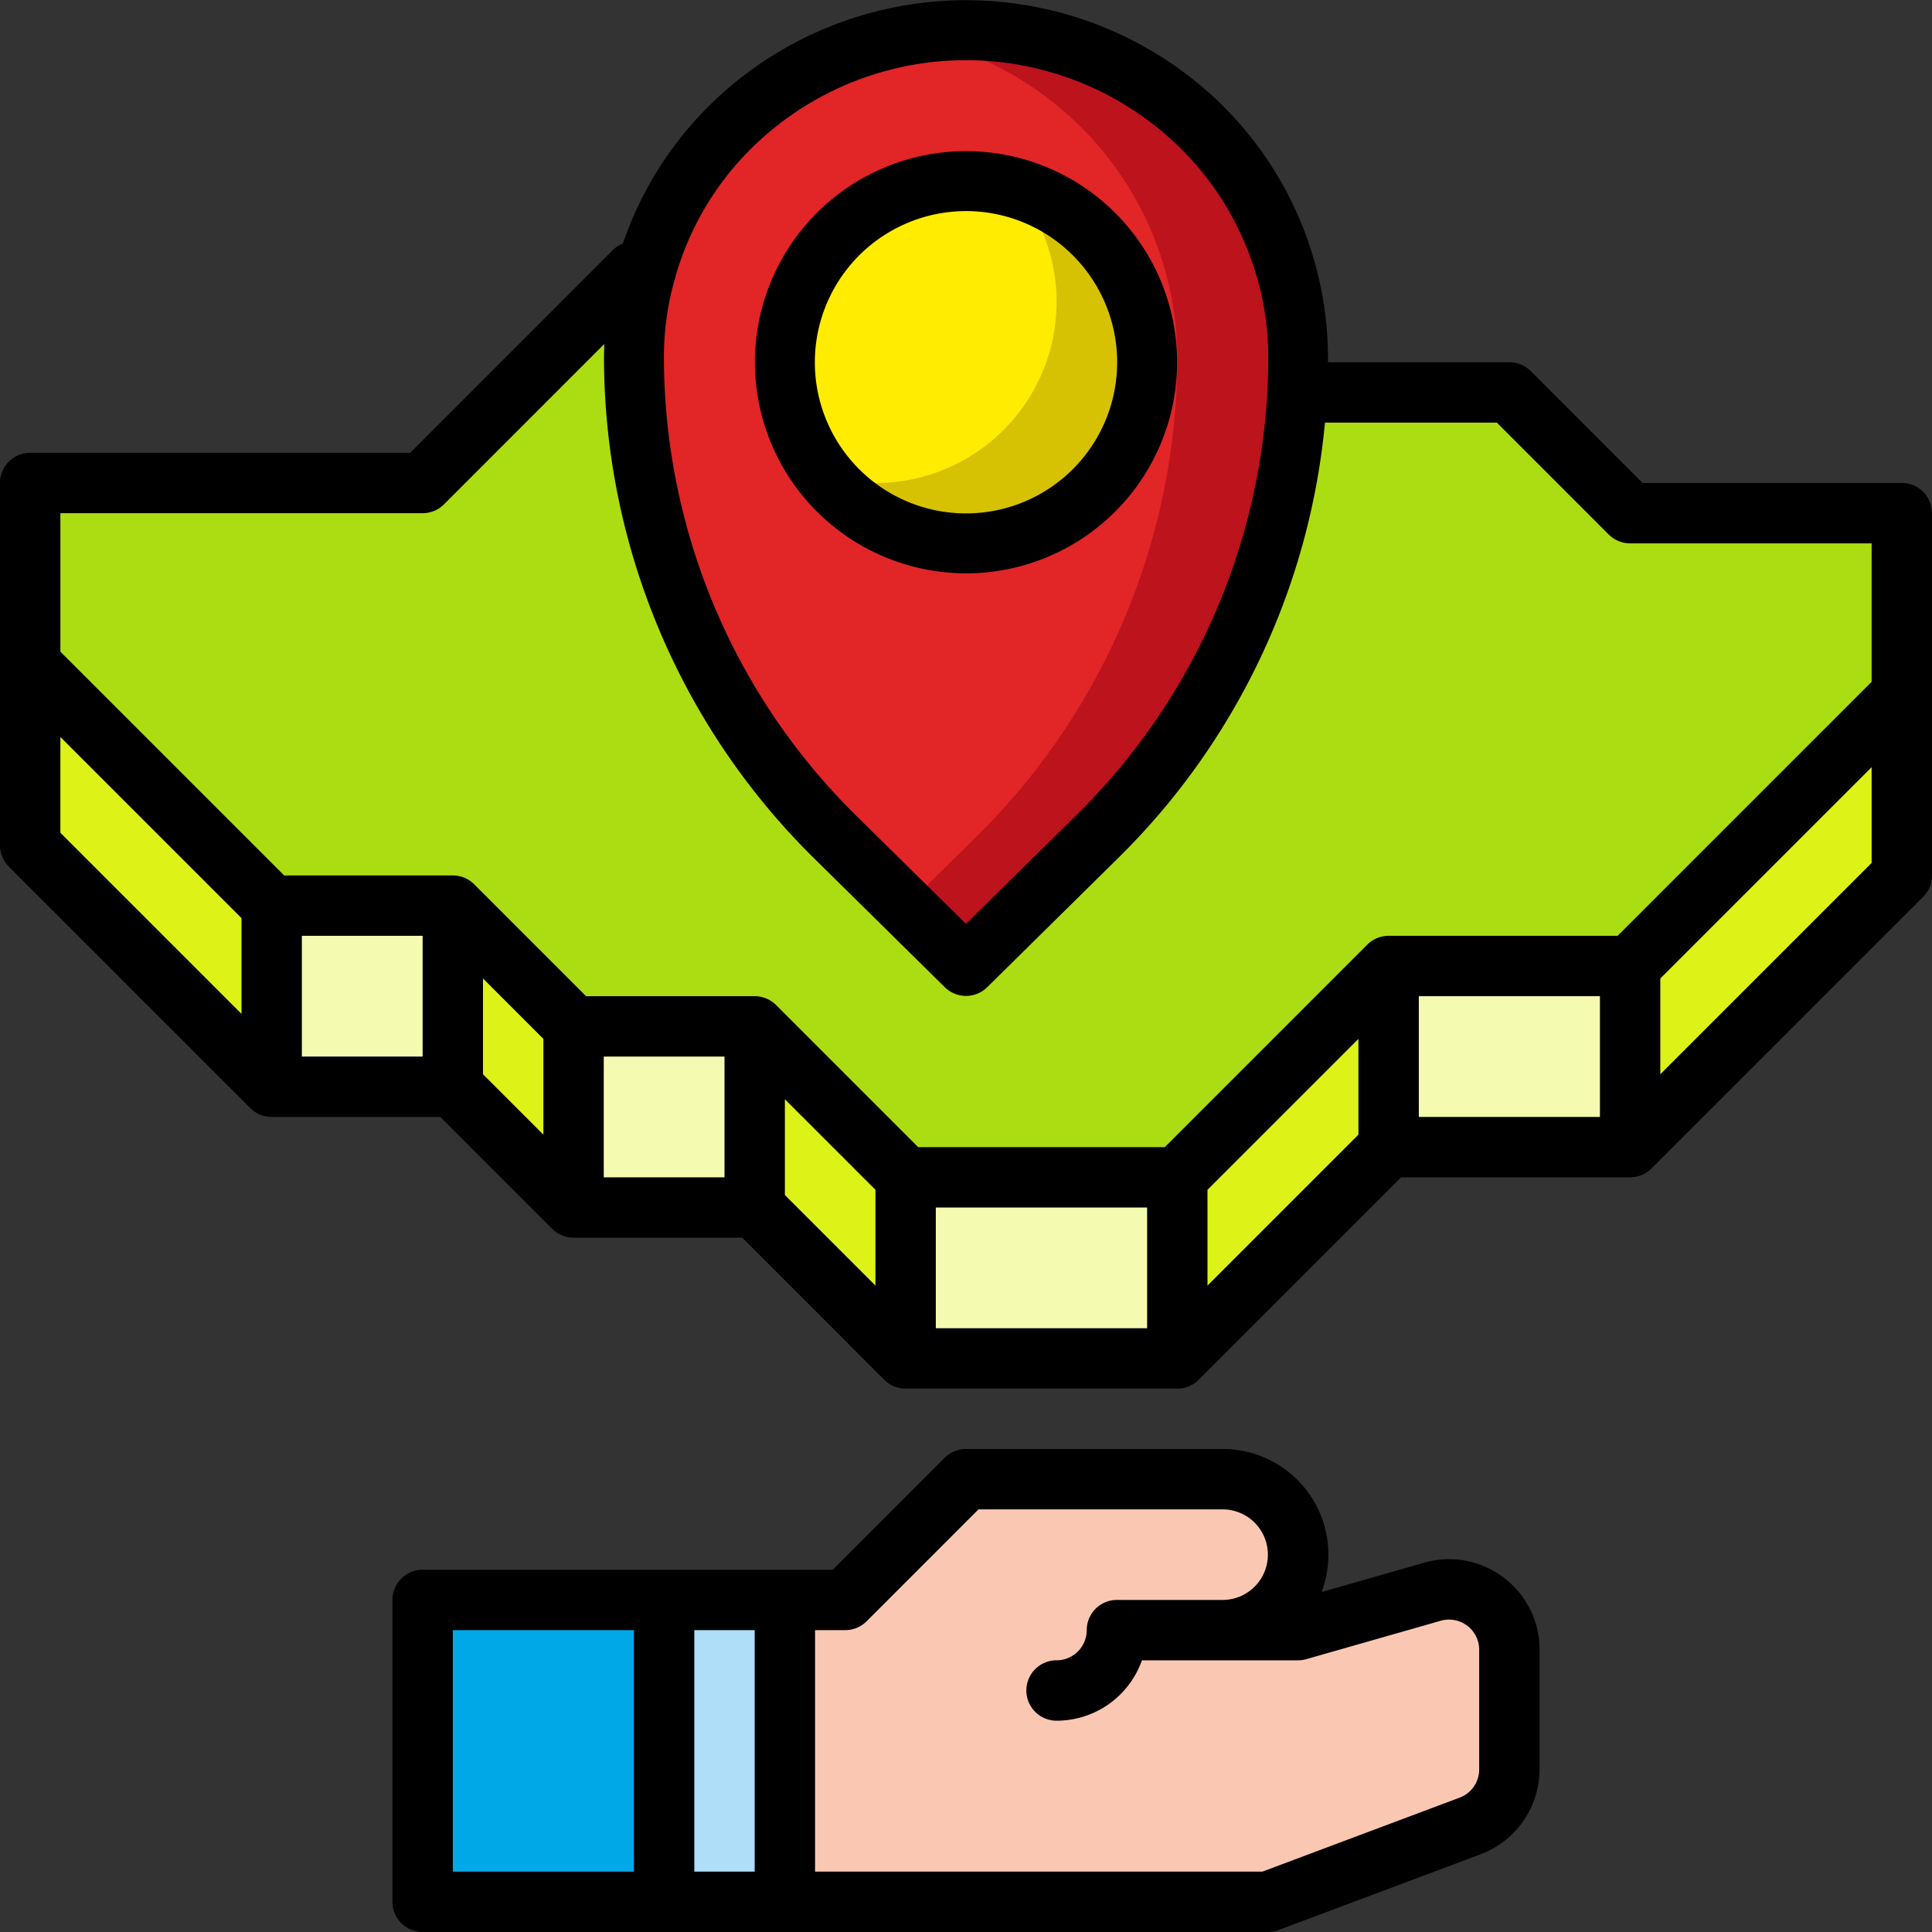 <?xml version="1.0" encoding="UTF-8" standalone="no"?> <svg xmlns="http://www.w3.org/2000/svg" viewBox="0 0 512 512"><rect x="0" y="0" width="512" height="512" fill="#333333" stroke="none"/><defs><style>.cls-1{fill:#ddf216;}.cls-2{fill:#acdd12;}.cls-3{fill:#e22526;}.cls-4{fill:#ffec00;}.cls-5{fill:#bc131c;}.cls-6{fill:#d6c103;}.cls-7{fill:#f4faaf;}.cls-8{fill:#fac8b2;}.cls-9{fill:#aedef8;}.cls-10{fill:#00a8e7;}.cls-11{fill:#eaaa94;}</style></defs><g id="filled_outline" data-name="filled outline"><polygon class="cls-1" points="8 176 72 240 72 288 8 224 8 176"/><path class="cls-2" d="M504,136v48l-72,72H368l-56,56H240l-40-40H152l-32-32H72L8,176V128H112l56-56h3.12A83.28,83.28,0,0,0,168,94.72a178.78,178.78,0,0,0,53.44,127.2L256,256l34.56-34.08A178.5,178.5,0,0,0,343.76,104H400l32,32Z"/><path class="cls-3" d="M344,94.72c0,3.12-.08,6.24-.24,9.28a178.5,178.5,0,0,1-53.2,117.92L256,256l-34.56-34.08A178.78,178.78,0,0,1,168,94.72,83.28,83.28,0,0,1,171.12,72a85.49,85.49,0,0,1,22.64-38.56,88.86,88.86,0,0,1,124.48,0A86.51,86.51,0,0,1,344,94.72Z"/><circle class="cls-4" cx="256" cy="96" r="48"/><path class="cls-5" d="M344,94.72c0,3.12-.08,6.24-.24,9.28a178.5,178.5,0,0,1-53.2,117.92L256,256l-16-15.78,18.56-18.3A178.5,178.5,0,0,0,311.76,104c.16-3,.24-6.16.24-9.28a86.51,86.51,0,0,0-25.76-61.28A88,88,0,0,0,240,9.44,89.48,89.48,0,0,1,256,8a88.31,88.31,0,0,1,62.24,25.44A86.51,86.51,0,0,1,344,94.72Z"/><path class="cls-6" d="M304,96a48,48,0,0,1-85.38,30.11,48,48,0,0,0,50.76-76.22A48,48,0,0,1,304,96Z"/><rect class="cls-7" x="72" y="240" width="48" height="48"/><polygon class="cls-1" points="152 272 152 320 120 288 120 240 152 272"/><rect class="cls-7" x="152" y="272" width="48" height="48"/><polygon class="cls-1" points="200 272 240 312 240 360 200 320 200 272"/><rect class="cls-7" x="240" y="312" width="72" height="48"/><polygon class="cls-1" points="368 256 368 304 312 360 312 312 368 256"/><path class="cls-8" d="M324,392H256l-32,32H208v80H336l53.62-20.11a16,16,0,0,0,10.38-15v-31.7a16,16,0,0,0-20.4-15.38L344,432H324a20,20,0,0,0,20-20h0A20,20,0,0,0,324,392Z"/><rect class="cls-9" x="176" y="424" width="32" height="80"/><rect class="cls-10" x="112" y="424" width="64" height="80"/><path class="cls-11" d="M280,456a8,8,0,0,1,0-16,8,8,0,0,0,8-8,8,8,0,0,1,16,0A24,24,0,0,1,280,456Z"/><rect class="cls-7" x="368" y="256" width="64" height="48"/><polygon class="cls-1" points="504 184 504 232 432 304 432 256 504 184"/><path d="M398.45,418.05a23.81,23.81,0,0,0-21-3.92l-27.22,7.78A28,28,0,0,0,324,384H256a8,8,0,0,0-5.66,2.34L220.69,416H112a8,8,0,0,0-8,8v80a8,8,0,0,0,8,8H336a7.94,7.94,0,0,0,2.81-.51l53.62-20.11A24.11,24.11,0,0,0,408,468.91v-31.7A23.8,23.8,0,0,0,398.45,418.05ZM168,496H120V432h48Zm32-64v64H184V432Zm192,36.91a8,8,0,0,1-5.19,7.49L334.55,496H216V432h8a8,8,0,0,0,5.66-2.34L259.31,400H324a12,12,0,0,1,0,24H296a8,8,0,0,0-8,8,8,8,0,0,1-8,8,8,8,0,0,0,0,16,24,24,0,0,0,22.62-16H344a7.85,7.85,0,0,0,2.2-.31l35.6-10.17a8,8,0,0,1,10.2,7.69Z"/><path d="M504,128H435.31L405.66,98.34A8,8,0,0,0,400,96H351.93c0-.43,0-.85,0-1.28a94.49,94.49,0,0,0-28.12-66.94,96.82,96.82,0,0,0-135.64,0,93.94,93.94,0,0,0-23.09,36.77,8,8,0,0,0-2.75,1.79L108.69,120H8a8,8,0,0,0-8,8v96a8,8,0,0,0,2.34,5.66l64,64A8,8,0,0,0,72,296h44.69l29.65,29.66A8,8,0,0,0,152,328h44.69l37.65,37.66A8,8,0,0,0,240,368h72a8,8,0,0,0,5.66-2.34L371.31,312H432a8,8,0,0,0,5.66-2.34l72-72A8,8,0,0,0,512,232V136A8,8,0,0,0,504,128ZM199.34,39.1a80.9,80.9,0,0,1,113.31,0A77.41,77.41,0,0,1,330,64.7a76.47,76.47,0,0,1,6.1,30c0,3-.08,6-.23,8.87A170.36,170.36,0,0,1,285,216.26l-29,28.58-29-28.58A170.8,170.8,0,0,1,175.94,94.72a75.5,75.5,0,0,1,2.85-20.64A77.7,77.7,0,0,1,199.34,39.1ZM16,136h96a8,8,0,0,0,5.66-2.34l42.47-42.48c0,1.18-.07,2.36-.07,3.54a186.68,186.68,0,0,0,55.8,132.86l34.56,34.08a8,8,0,0,0,11.16,0l34.55-34.08a186.23,186.23,0,0,0,55-115.58h45.56l29.65,29.66A8,8,0,0,0,432,144h64v36.69L428.69,248H368a8,8,0,0,0-5.66,2.34L308.69,304H243.31l-37.65-37.66A8,8,0,0,0,200,264H155.31l-29.65-29.66A8,8,0,0,0,120,232H75.31L16,172.69ZM80,248h32v32H80Zm48,11.31,16,16v25.38l-16-16ZM160,280h32v32H160Zm48,11.31,24,24v25.38l-24-24ZM248,320h56v32H248Zm72-4.69,40-40v25.38l-40,40ZM376,264h48v32H376ZM16,195.31l48,48v25.38l-48-48Zm424,89.38V259.31l56-56v25.38Z"/><path d="M256,151.94A55.94,55.94,0,1,0,200.06,96,56,56,0,0,0,256,151.94Zm0-96A40.06,40.06,0,1,1,215.94,96,40.1,40.1,0,0,1,256,55.94Z"/></g></svg>